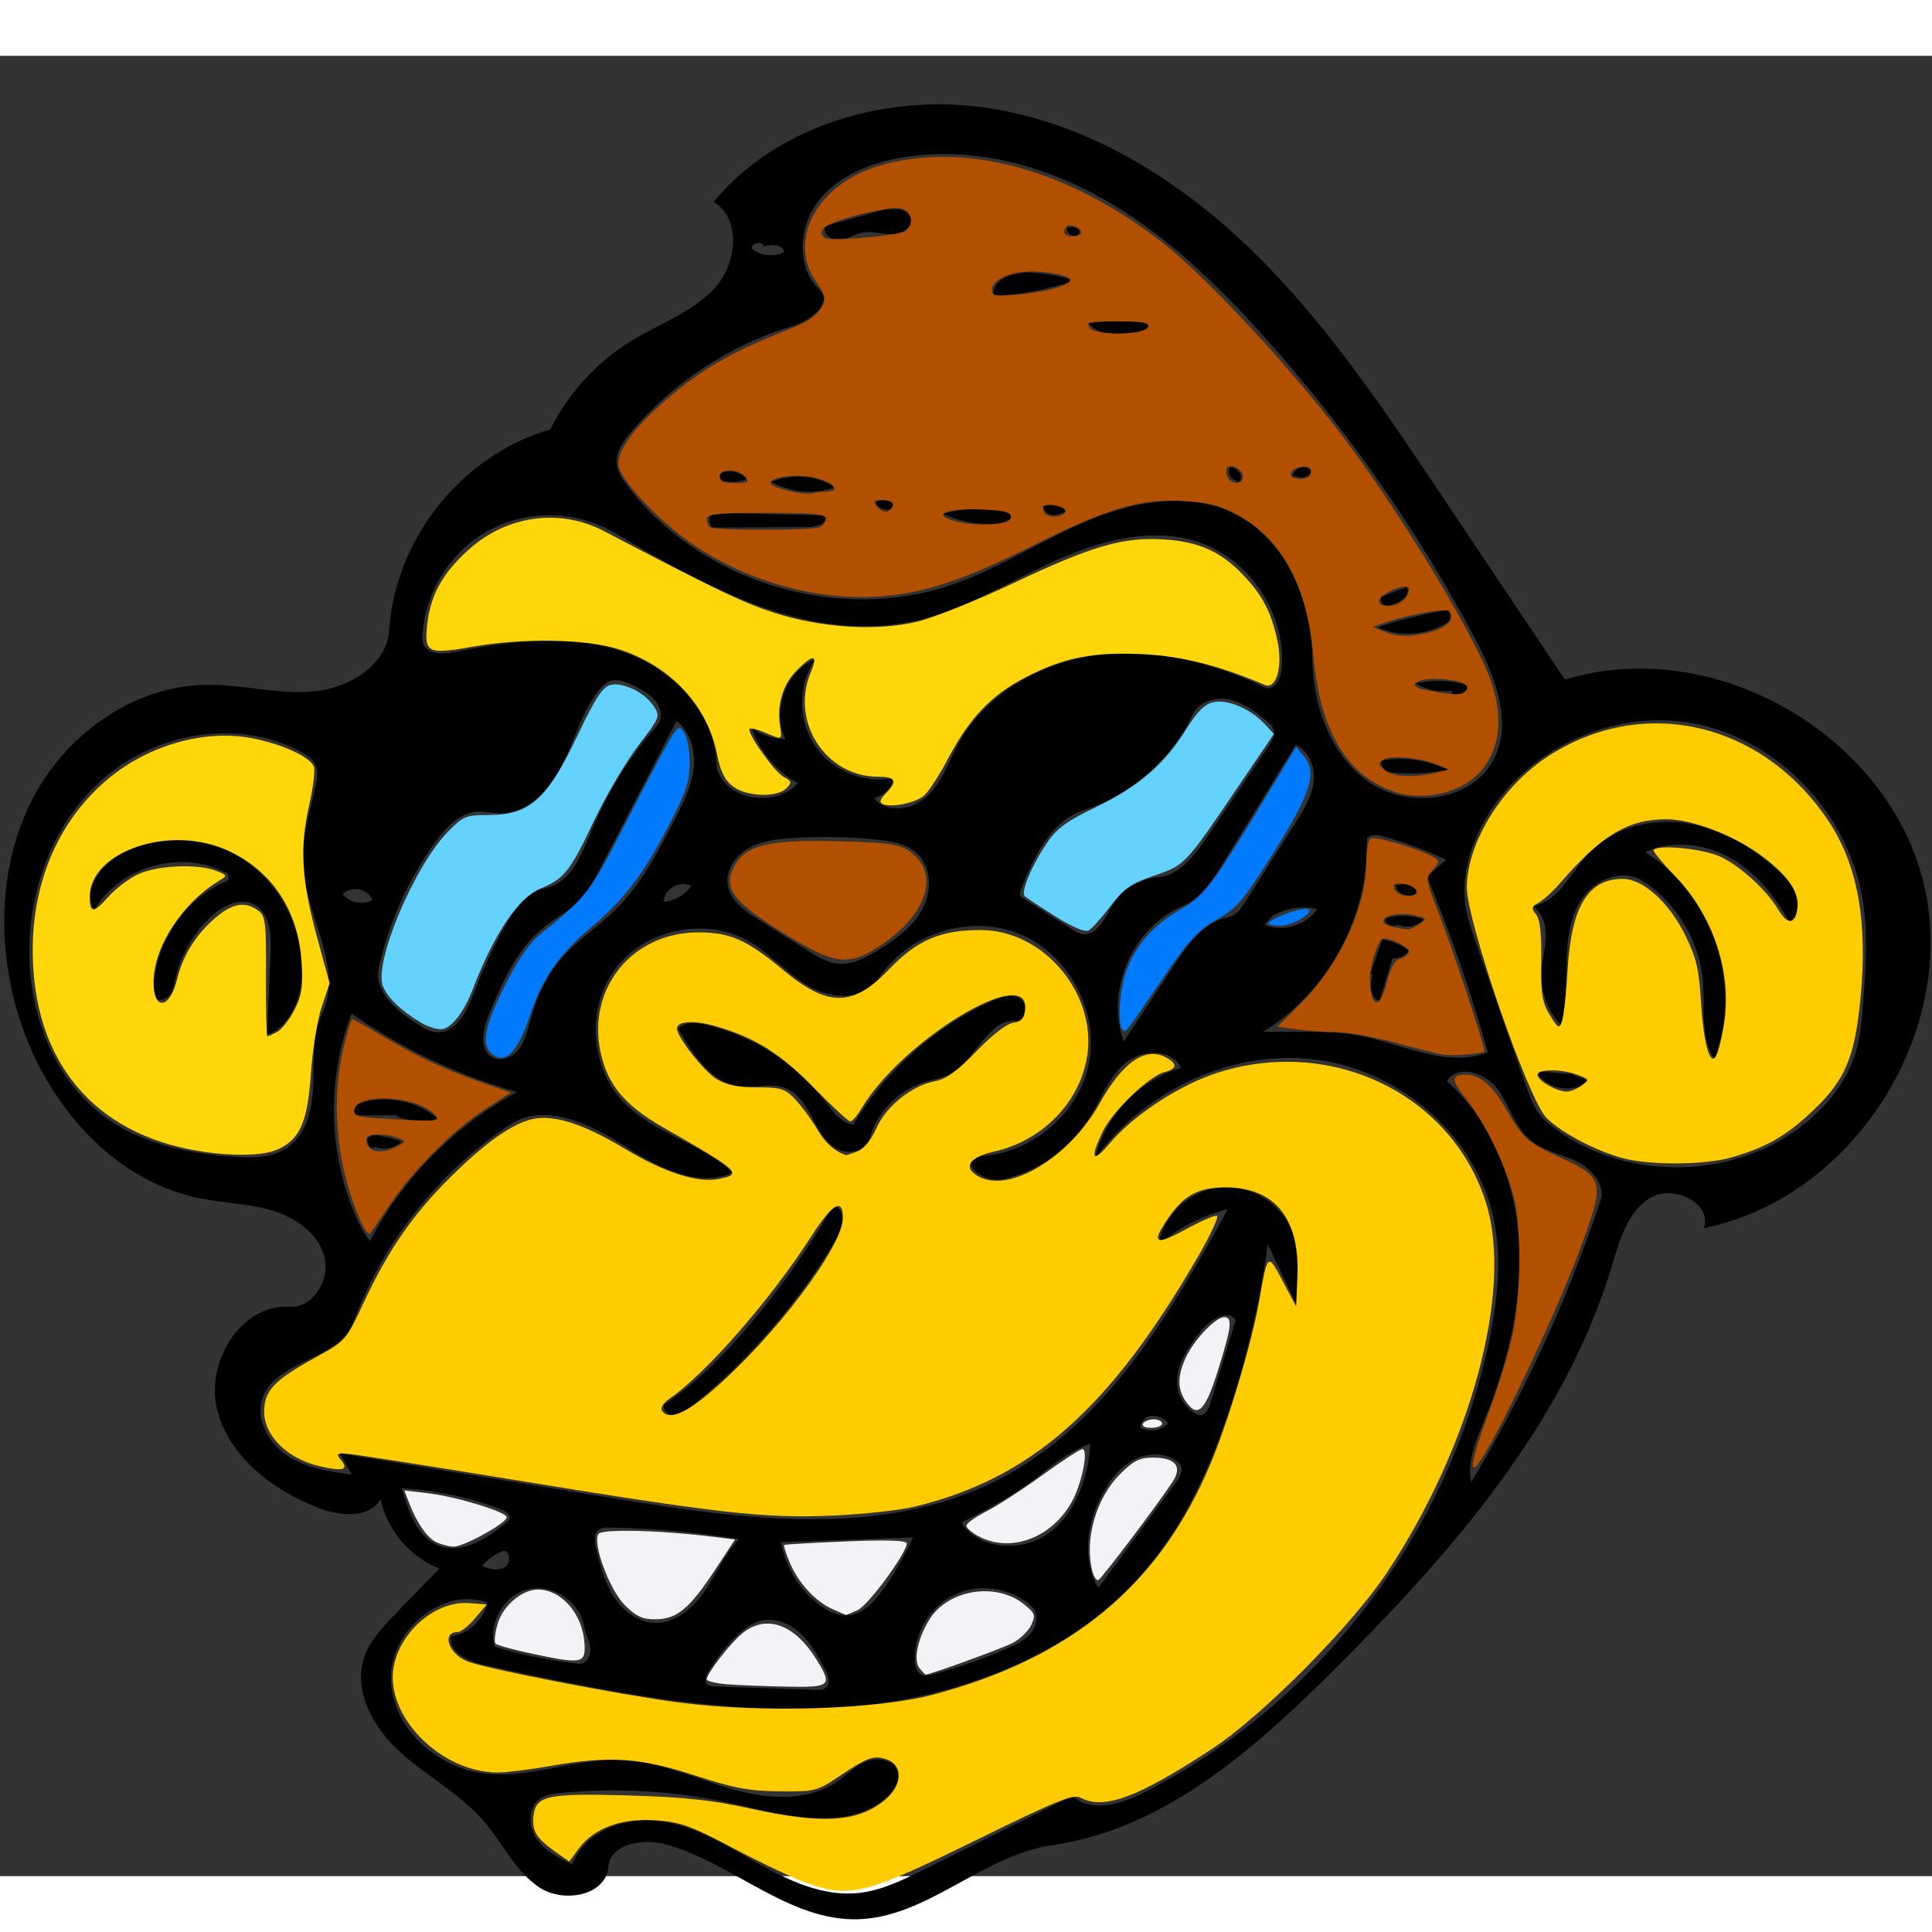 <?xml version="1.0" encoding="UTF-8" standalone="no"?>
<svg
   xmlns:dc="http://purl.org/dc/elements/1.1/"
   xmlns:cc="http://creativecommons.org/ns#"
   xmlns:rdf="http://www.w3.org/1999/02/22-rdf-syntax-ns#"
   xmlns:svg="http://www.w3.org/2000/svg"
   xmlns="http://www.w3.org/2000/svg"
   xmlns:sodipodi="http://sodipodi.sourceforge.net/DTD/sodipodi-0.dtd"
   xmlns:inkscape="http://www.inkscape.org/namespaces/inkscape"
   version="1.1"
   id="Contours"
   x="0px"
   y="0px"
   width="200"
   height="200"
   viewBox="0 0 200 188.436"
   enable-background="new 0 0 416.305 416.305"
   xml:space="preserve"
   sodipodi:docname="donk.svg"
   style="fill:none;stroke:#000000;stroke-linecap:round;stroke-linejoin:round"
   inkscape:version="0.92.2 5c3e80d, 2017-08-06"
   inkscape:export-filename="/Users/radcli14/Desktop/drubble/game/a/donk_face.png"
   inkscape:export-xdpi="96"
   inkscape:export-ydpi="96"><rect x="0" y="0" width="200" height="188.436" fill="#333333" stroke="none"/><defs
     id="defs59" /><sodipodi:namedview
     pagecolor="#ffffff"
     bordercolor="#666666"
     borderopacity="1"
     objecttolerance="10"
     gridtolerance="10"
     guidetolerance="10"
     inkscape:pageopacity="0"
     inkscape:pageshadow="2"
     inkscape:window-width="1312"
     inkscape:window-height="791"
     id="namedview57"
     showgrid="false"
     inkscape:zoom="2.27"
     inkscape:cx="93.866782"
     inkscape:cy="90.871001"
     inkscape:window-x="0"
     inkscape:window-y="0"
     inkscape:window-maximized="0"
     inkscape:current-layer="Contours" /><g
     id="g90"
     transform="matrix(0.479,0,0,0.479,0.441,108.634)"><path
       style="opacity:1;fill:#000000;stroke:none"
       inkscape:connector-curvature="0"
       id="path2"
       d="m 152.97,-124.865 c -0.739,-0.9 -0.737,-2.325 0.004,-3.223 8.196,0.22 16.391,0.44 24.587,0.66 0.294,1.73 -2.12,2.459 -3.875,2.467 -6.905,0.032 -13.811,0.064 -20.717,0.096 z"
       class="selected" /><path
       style="opacity:1;fill:#000000;stroke:none"
       inkscape:connector-curvature="0"
       id="path4"
       d="m 221.967,-179.961 c 3.133,0.183 6.243,0.75 9.239,1.683 -5.595,2.002 -11.506,3.116 -17.446,3.287 -0.273,-3.629 4.574,-5.182 8.208,-4.97 z"
       class="selected" /><path
       style="opacity:1;fill:#000000;stroke:none"
       inkscape:connector-curvature="0"
       id="path6"
       d="m 202.852,-127.839 c 4.584,-1.194 9.401,-1.486 14.096,-0.855 0.763,0.691 0.77,2.047 0.014,2.746 -4.749,0.825 -9.746,0.155 -14.11,-1.892 z"
       class="selected" /><path
       style="opacity:1;fill:#000000;stroke:none"
       inkscape:connector-curvature="0"
       id="path8"
       d="m 296.786,-103.296 c 4.939,-1.634 10.005,-2.884 15.136,-3.737 0.552,0.655 0.696,1.628 0.356,2.415 -4.476,3.052 -10.564,3.572 -15.492,1.322 z"
       class="selected" /><path
       style="opacity:1;fill:#000000;stroke:none"
       inkscape:connector-curvature="0"
       id="path10"
       d="m 311.85,-72.526 c -4.143,0.887 -8.437,1.065 -12.64,0.525 -1.067,-0.137 -1.519,-1.406 -1.748,-2.457 4.838,-0.906 9.96,-0.218 14.388,1.932 z"
       class="selected" /><path
       style="opacity:1;fill:#000000;stroke:none"
       inkscape:connector-curvature="0"
       id="path12"
       d="m 177.464,-190.059 c 3.988,-1.09 7.975,-2.18 11.963,-3.27 2.524,-0.69 6.275,-0.622 6.57,1.978 -0.036,2.007 -2.415,3.153 -4.422,3.118 -2.007,-0.034 -4.011,-0.755 -5.986,-0.397 -1.741,0.316 -3.275,1.445 -5.035,1.625 -1.76,0.18 -3.88,-1.471 -3.09,-3.054 z"
       class="selected" /><path
       style="opacity:1;fill:#000000;stroke:none"
       inkscape:connector-curvature="0"
       id="path14"
       d="m 179.647,-133.579 c -4.497,1.629 -9.695,1.202 -13.866,-1.139 4.446,-1.857 9.782,-1.419 13.866,1.139 z"
       class="selected" /><path
       style="opacity:1;fill:#000000;stroke:none"
       inkscape:connector-curvature="0"
       id="path16"
       d="m 243.934,-166.976 c -3.391,0.448 -7.437,0.652 -9.584,-2.011 4.372,-0.628 8.825,-0.685 13.212,-0.171 -0.255,1.55 -1.991,2.678 -3.51,2.283 z"
       class="selected" /><path
       style="opacity:1;fill:#000000;stroke:none"
       inkscape:connector-curvature="0"
       id="path18"
       d="m 312.823,-89.634 c -2.654,0.467 -5.475,-0.087 -7.756,-1.524 3.775,-0.889 7.794,-0.723 11.483,0.475 -0.562,1.33 -2.141,2.141 -3.549,1.823 z"
       class="selected" /><path
       style="opacity:1;fill:#000000;stroke:none"
       inkscape:connector-curvature="0"
       id="path20"
       d="m 155.964,-134.921 c -0.847,0.586 -1.76,-1.137 -0.938,-1.759 1.873,-0.672 4.121,-0.135 5.488,1.312 -1.428,0.588 -3.017,0.777 -4.543,0.541 z"
       class="selected" /><path
       style="opacity:1;fill:#000000;stroke:none"
       inkscape:connector-curvature="0"
       id="path22"
       d="m 297.914,-109.989 c 1.706,-0.652 3.412,-1.305 5.118,-1.957 0.967,1.161 -0.637,2.698 -2.003,3.345 -0.835,0.395 -1.783,0.797 -2.651,0.481 -0.868,-0.317 -1.231,-1.752 -0.386,-2.126 z"
       class="selected" /><path
       style="opacity:1;fill:#000000;stroke:none"
       inkscape:connector-curvature="0"
       id="path24"
       d="m 278.468,-135.812 c -0.022,-1.91 3.012,-2.876 4.098,-1.305 -0.488,1.298 -2.317,1.855 -3.446,1.05 z"
       class="selected" /><path
       style="opacity:1;fill:#000000;stroke:none"
       inkscape:connector-curvature="0"
       id="path26"
       d="m 225.057,-129.613 c 1.676,-0.489 4.157,-0.517 4.441,1.205 -1.004,0.483 -2.089,0.979 -3.189,0.801 -1.1,-0.178 -2.095,-1.363 -1.644,-2.382 z"
       class="selected" /><path
       style="opacity:1;fill:#000000;stroke:none"
       inkscape:connector-curvature="0"
       id="path28"
       d="m 192.344,-129.447 c -1.075,1.259 -3.508,0.741 -3.976,-0.847 1.229,-0.992 3.35,-0.471 3.978,0.978 z"
       class="selected" /><path
       style="opacity:1;fill:#000000;stroke:none"
       inkscape:connector-curvature="0"
       id="path30"
       d="m 266.978,-134.765 c -1.528,-0.071 -2.99,-1.934 -2.001,-3.102 1.515,0.047 2.977,1.904 1.982,3.048 z"
       class="selected" /><path
       style="opacity:1;fill:#000000;stroke:none"
       inkscape:connector-curvature="0"
       id="path32"
       d="m 179.136,21.7 c 2.804,0.504 2.142,4.738 0.685,7.185 -8.26,13.866 -18.996,26.252 -31.549,36.396 -0.982,0.794 -2.063,1.609 -3.324,1.68 -1.261,0.071 -2.65,-0.99 -2.415,-2.231 6.486,-4.25 12.029,-9.791 17.122,-15.637 7.372,-8.462 13.908,-17.652 19.482,-27.394 z"
       class="selected" /><path
       style="opacity:1;fill:#000000;stroke:none"
       inkscape:connector-curvature="0"
       id="path34"
       d="m 338.875,-6.542 c 1.197,0.397 2.393,0.794 3.59,1.191 -3.279,2.991 -9.303,1.929 -11.362,-2.003 2.618,0.219 5.236,0.439 7.854,0.658 z"
       class="selected" /><path
       style="opacity:1;fill:#000000;stroke:none"
       inkscape:connector-curvature="0"
       id="path36"
       d="m 229.948,-189.747 c 1.116,-0.244 2.908,0.353 2.314,1.328 -0.698,1.387 -3.308,-0.233 -2.375,-1.474 z"
       class="selected" /><path
       style="opacity:1;fill:#000000;stroke:none"
       inkscape:connector-curvature="0"
       id="path38"
       d="m 295.217,-28.415 c 0.871,-2.471 1.742,-4.941 2.614,-7.412 2.044,0.343 4.007,1.158 5.693,2.363 -0.685,1.178 -2.131,1.863 -3.477,1.647 -0.944,3.074 -1.889,6.148 -2.833,9.222 -2.129,-0.474 -2.077,-3.511 -1.509,-5.617 z"
       class="selected" /><path
       style="opacity:1;fill:#000000;stroke:none"
       inkscape:connector-curvature="0"
       id="path40"
       d="m 300.962,-38.915 c -1.095,0.413 -2.732,-0.31 -2.465,-1.449 2.675,-0.831 5.62,-0.762 8.253,0.193 -1.396,1.515 -3.804,1.987 -5.669,1.11 z"
       class="selected" /><path
       style="opacity:1;fill:#000000;stroke:none"
       inkscape:connector-curvature="0"
       id="path42"
       d="m 84.971,2.173 c -3,-3.1e-4 -5.999,-6.2e-4 -8.999,-9.3e-4 -0.504,-0.576 -0.649,-1.441 -0.361,-2.15 6.099,-2.542 13.617,-1.237 18.502,3.213 -3.075,0.511 -6.277,0.24 -9.223,-0.779 z"
       class="selected" /><path
       style="opacity:1;fill:#000000;stroke:none"
       inkscape:connector-curvature="0"
       id="path44"
       d="m 303.193,-48.118 c 0.809,0.584 1.618,1.167 2.428,1.751 -1.123,1.899 -4.691,1.064 -4.854,-1.136 0.729,-0.153 1.459,-0.306 2.188,-0.459 z"
       class="selected" /><path
       style="opacity:1;fill:#000000;stroke:none"
       inkscape:connector-curvature="0"
       id="path46"
       d="m 79.923,9.22 c -1.272,0.294 -1.627,-1.691 -1.337,-2.964 2.484,0.232 4.94,0.755 7.304,1.553 -1.465,1.509 -3.892,1.986 -5.818,1.142 z"
       class="selected" /><path
       style="opacity:1;fill:#000000;stroke:none"
       inkscape:connector-curvature="0"
       id="path48"
       d="m 151.475,-17.439 c 10.2,2.356 19.527,8.323 25.941,16.597 1.652,2.131 3.395,4.592 6.049,5.065 6.952,-11.545 17.415,-20.944 29.636,-26.622 2.01,-0.934 4.435,-1.754 6.352,-0.642 1.917,1.112 1.571,4.93 -0.64,4.773 -6.277,-0.444 -8.737,8.353 -14.25,11.387 -1.878,1.033 -4.056,1.342 -6.09,2.015 -5.498,1.817 -9.949,6.524 -11.456,12.116 -0.753,2.793 -4.71,3.52 -7.216,2.075 -2.506,-1.445 -3.898,-4.197 -5.252,-6.753 -1.354,-2.556 -2.999,-5.239 -5.691,-6.297 -3.022,-1.188 -6.437,0.022 -9.666,-0.323 -6.342,-0.677 -10.386,-6.893 -13.497,-12.46 1.32,-1.581 3.774,-1.393 5.781,-0.929 z"
       class="selected" /><path
       style="opacity:1;fill:#000000;stroke:none"
       inkscape:connector-curvature="0"
       id="path50"
       d="m 47.752,-48.339 c 1.038,-0.087 0.942,-2.046 -0.1,-2.03 -9.592,-4.98 -22.781,-1.147 -28.211,8.197 -2.467,-4.041 1.053,-9.234 5.109,-11.678 8.041,-4.846 18.807,-4.471 26.748,0.537 7.941,5.008 12.872,14.281 13.064,23.667 0.118,5.789 -2.136,12.378 -7.557,14.414 0.252,-5.95 0.505,-11.901 0.757,-17.851 0.162,-3.823 -0.117,-8.47 -3.493,-10.272 -3.176,-1.695 -7.085,0.336 -9.672,2.84 -3.702,3.584 -6.327,8.266 -7.454,13.294 -0.276,1.234 -0.494,2.552 -1.309,3.519 -0.815,0.967 -2.485,1.345 -3.315,0.391 -0.533,-10.409 5.892,-20.829 15.432,-25.027 z"
       class="selected" /><path
       style="opacity:1;fill:#000000;stroke:none"
       inkscape:connector-curvature="0"
       id="path52"
       d="m 369.56,-9.945 c -3.116,-4.8 -1.982,-11.055 -2.44,-16.759 -0.702,-8.747 -5.676,-17.05 -13.058,-21.795 -4.029,-2.59 -9.76,-0.574 -12.659,3.238 -2.899,3.813 -3.588,8.843 -3.746,13.63 -0.159,4.787 0.1,9.677 -1.275,14.265 -2.84,-3.033 -4.386,-7.241 -4.184,-11.392 0.124,-2.545 0.87,-5.032 0.942,-7.579 0.073,-2.547 -0.718,-5.357 -2.881,-6.704 5.435,-0.766 8.074,-6.825 11.719,-10.929 5.112,-5.756 13.402,-8.082 21.03,-7.048 7.628,1.035 14.603,5.088 20.278,10.29 1.609,1.475 3.176,3.119 3.885,5.184 0.709,2.064 0.334,4.646 -1.409,5.96 -3.013,-5.615 -7.214,-10.76 -12.774,-13.874 -5.56,-3.114 -12.599,-3.956 -18.36,-1.232 14.526,8.962 21.164,28.856 14.931,44.745 z"
       class="selected" /><path
       style="opacity:1;fill:#000000;stroke:none"
       inkscape:connector-curvature="0"
       id="path54"
       d="m 226.451,159.918 c -14.995,2.124 -26.969,15.67 -42.11,16.004 -14.895,0.328 -26.866,-12.121 -41.21,-16.15 -4.961,-1.394 -12.134,-0.285 -12.58,4.849 -0.542,6.226 -9.699,7.868 -14.907,4.414 -5.208,-3.454 -7.908,-9.549 -11.978,-14.291 -5.06,-5.896 -12.169,-9.611 -17.946,-14.806 -5.777,-5.195 -10.385,-13.137 -7.96,-20.518 1.221,-3.716 4.028,-6.659 6.751,-9.467 3.177,-3.276 6.355,-6.552 9.532,-9.829 -6.365,-2.499 -11.308,-8.338 -12.721,-15.029 -2.427,4.362 -8.893,3.689 -13.541,1.869 -9.807,-3.841 -19.234,-10.988 -21.769,-21.211 -2.535,-10.223 5.119,-22.857 15.63,-22.194 5.213,0.329 8.944,-6.063 7.488,-11.079 -1.456,-5.016 -6.378,-8.308 -11.389,-9.782 -5.011,-1.474 -10.319,-1.557 -15.44,-2.585 -19.967,-4.009 -34.735,-22.322 -39.941,-42.011 -3.946,-14.924 -3.179,-31.441 4.137,-45.034 7.316,-13.593 21.683,-23.689 37.118,-23.933 7.72,-0.122 15.39,2.1 23.084,1.445 7.693,-0.654 16.03,-5.638 16.514,-13.344 1.236,-19.689 15.817,-37.843 34.776,-43.296 3.96,-7.921 10.197,-14.687 17.77,-19.278 6.057,-3.672 13.085,-6.095 17.844,-11.341 4.759,-5.246 5.765,-14.917 -0.307,-18.563 14.049,-16.91 38.009,-23.602 59.73,-20.209 21.721,3.393 41.258,15.702 56.973,31.076 15.715,15.375 28.062,33.789 40.291,52.059 8.999,13.445 17.998,26.89 26.997,40.335 31.621,-9.753 69.249,11.378 77.379,43.454 8.13,32.076 -14.89,68.579 -47.339,75.065 1.824,-5.507 -6.753,-9.542 -11.679,-6.477 -4.926,3.065 -6.599,9.291 -8.275,14.845 -10.276,34.055 -34.684,61.859 -59.865,86.984 -17.284,17.245 -36.879,34.602 -61.054,38.026 M 72.506,75.243 c 19.715,3.233 39.43,6.465 59.146,9.698 27.935,4.58 58.12,8.842 83.301,-4.091 23.068,-11.847 37.047,-35.691 49.494,-58.44 -5.481,1.424 -10.644,4.062 -15.011,7.668 1.115,-6.151 6.43,-11.305 12.612,-12.23 6.182,-0.925 12.773,2.448 15.64,8.003 2.674,5.183 2.138,11.367 1.535,17.168 -2.053,-4.334 -4.106,-8.669 -6.158,-13.003 -1.691,12.445 -4.576,24.728 -8.602,36.624 -3.945,11.656 -9.074,23.085 -16.854,32.619 -16.167,19.813 -42.299,29.353 -67.822,30.949 -25.522,1.596 -50.905,-3.822 -75.903,-9.207 -3.479,-0.75 -7.873,-2.727 -7.335,-6.245 3.779,-0.497 7.08,-3.568 7.849,-7.301 -9.892,-3.492 -21.186,6.269 -20.855,16.754 0.332,10.485 10.101,19.147 20.533,20.252 9.844,1.044 19.564,-3.405 29.454,-2.965 8.019,0.357 15.501,3.882 23.204,6.14 7.703,2.258 16.612,3.082 23.239,-1.448 2.17,-1.483 4.027,-3.502 6.483,-4.438 2.456,-0.937 5.88,-0.199 6.611,2.326 0.576,1.988 -0.776,4.024 -2.322,5.4 -8.686,7.729 -22.074,3.966 -33.42,1.423 -12.174,-2.728 -24.784,-3.496 -37.199,-2.266 -1.502,0.149 -3.07,0.352 -4.31,1.212 -2.645,1.835 -2.615,6.003 -0.8,8.662 1.814,2.659 4.845,4.175 7.742,5.578 2.633,-7.201 11.496,-10.418 19.089,-9.353 7.593,1.065 14.292,5.315 20.974,9.076 6.682,3.761 14.062,7.214 21.691,6.445 4.971,-0.501 9.571,-2.76 14.046,-4.982 10.762,-5.344 21.524,-10.688 32.285,-16.031 4.041,3.799 10.605,1.773 15.548,-0.743 37.892,-19.293 66.172,-56.482 74.639,-98.152 1.695,-8.341 2.631,-16.998 0.97,-25.346 -3.59,-18.042 -19.984,-32.397 -38.218,-34.832 -18.234,-2.435 -37.202,6.485 -48.057,21.337 2.159,-9.182 9.542,-16.944 18.605,-19.56 -1.904,-4.313 -8.546,-4.091 -12.118,-1.014 -3.572,3.077 -5.189,7.78 -7.678,11.785 -4.134,6.653 -11.01,11.543 -18.652,13.265 -3.595,0.81 -9.054,-2.64 -6.21,-4.983 11.523,0.137 22.506,-8.766 24.758,-20.067 2.252,-11.301 -4.481,-23.734 -15.176,-28.024 -10.695,-4.29 -24.153,0.043 -30.335,9.768 -2.942,4.628 -10.015,4.416 -14.801,1.737 -4.786,-2.678 -8.408,-7.094 -13.161,-9.83 -9.202,-5.297 -22.134,-2.766 -28.66,5.61 -6.526,8.376 -5.819,21.534 1.567,29.162 6.525,6.739 16.673,8.809 23.546,15.192 -7.858,3.58 -16.711,-1.521 -23.998,-6.153 -7.287,-4.632 -16.847,-8.99 -24.057,-4.238 C 93.921,14.325 81.858,29.524 75.455,46.865 c -3.029,8.204 -16.671,8.091 -19.607,16.329 -1.644,4.611 1.209,9.855 5.3,12.543 4.091,2.688 9.121,3.424 13.97,4.095 -0.871,-1.529 -1.742,-3.059 -2.612,-4.588 M 321.906,-74.785 c 4.207,-8.191 0.207,-18.062 -4.114,-26.194 -12.479,-23.483 -27.828,-45.438 -45.597,-65.222 -10.19,-11.345 -21.332,-22.1 -34.599,-29.618 -13.267,-7.518 -28.923,-11.61 -43.937,-8.945 -6.822,1.211 -13.729,4.041 -17.888,9.582 -4.159,5.541 -4.58,14.226 0.461,18.979 2.879,2.715 -1.999,6.646 -5.789,7.782 -13.601,4.079 -25.961,12.202 -35.101,23.069 -1.569,1.865 -3.122,4.042 -2.988,6.475 0.104,1.9 1.227,3.577 2.379,5.091 15.829,20.81 45.555,29.793 70.259,21.232 10.217,-3.54 19.339,-9.66 29.315,-13.831 9.976,-4.17 21.7,-6.249 31.416,-1.505 11.25,5.493 16.784,18.859 16.966,31.377 0.148,10.256 3.958,21.1 12.467,26.827 8.509,5.728 22.065,4.022 26.751,-5.101 m 78.106,63.74 c 1.214,-3.801 1.501,-7.827 1.78,-11.807 0.491,-7.001 0.979,-14.07 -0.066,-21.01 -2.843,-18.89 -18.311,-35.444 -37.125,-38.747 -18.815,-3.303 -39.416,7.492 -46.672,25.163 -1.694,4.125 -2.708,8.61 -2.283,13.049 0.32,3.339 1.438,6.543 2.546,9.709 3.555,10.15 7.109,20.299 10.664,30.449 1,2.855 2.095,5.853 4.408,7.803 15.883,13.393 41.625,13.083 57.181,-0.689 4.267,-3.777 7.832,-8.491 9.566,-13.92 m -231.169,-68.05 c -3.058,-6.188 0.073,-14.642 6.423,-17.346 -3.709,5.397 -3.801,13.04 -0.223,18.525 3.578,5.485 10.61,8.481 17.044,7.261 -0.302,2.074 -2.023,3.863 -4.084,4.244 2.602,3.516 8.427,2.57 11.569,-0.474 3.141,-3.044 4.543,-7.402 6.64,-11.241 5.944,-10.877 17.933,-17.657 30.233,-19.192 12.3,-1.535 24.821,1.673 35.999,7.03 1.858,0.891 3.399,-1.755 3.6,-3.805 1.152,-11.733 -6.593,-23.754 -17.752,-27.556 -10.404,-3.545 -21.891,-0.301 -31.881,4.283 -9.99,4.584 -19.524,10.562 -30.281,12.82 -22.406,4.705 -44.536,-7.457 -64.21,-19.166 -8.071,-4.804 -18.656,-5.064 -26.954,-0.663 -8.298,4.401 -14.02,13.309 -14.57,22.686 -0.04,0.678 -0.051,1.378 0.191,2.012 0.882,2.311 4.134,2.235 6.562,1.762 11.49,-2.238 23.525,-3.938 34.766,-0.676 11.242,3.262 21.461,12.771 21.963,24.465 0.334,7.793 12.574,10.411 17.639,4.479 -4.653,-2.505 -8.292,-6.835 -9.959,-11.85 2.122,1.492 4.692,2.338 7.285,2.4 m -119.162,90.24 c 3.984,0.27 8.286,0.241 11.563,-2.041 4.213,-2.935 5.389,-8.624 5.552,-13.756 0.163,-5.131 -0.294,-10.516 1.903,-15.156 4.827,-10.191 -3.901,-21.601 -4.255,-32.872 -0.176,-5.61 1.759,-11.037 2.905,-16.532 0.276,-1.322 0.501,-2.731 0.028,-3.997 -0.586,-1.57 -2.108,-2.571 -3.592,-3.349 -13.37,-7.019 -30.814,-4.009 -42.247,5.857 -11.433,9.866 -16.958,25.601 -16.032,40.673 0.757,12.317 5.921,24.792 15.773,32.222 8.038,6.063 18.356,8.268 28.401,8.95 m 39.398,-28.803 c 1.319,0.857 2.712,1.74 4.281,1.861 4.224,0.327 6.662,-4.546 8.164,-8.508 1.859,-4.901 4.072,-9.667 6.616,-14.25 2.03,-3.657 4.718,-7.523 8.82,-8.341 5.381,-1.073 7.814,-7.168 9.89,-12.247 3.415,-8.351 8.245,-16.121 14.221,-22.88 1.241,-1.404 0.935,-3.685 -0.179,-5.192 -1.114,-1.507 -2.835,-2.422 -4.497,-3.288 -1.771,-0.923 -3.844,-1.864 -5.684,-1.087 -0.888,0.376 -1.573,1.107 -2.176,1.86 -3.804,4.752 -5.299,10.899 -8.044,16.332 -2.745,5.433 -7.74,10.634 -13.818,10.307 -1.397,-0.075 -2.774,-0.445 -4.172,-0.4 -3.889,0.124 -6.922,3.322 -9.222,6.461 -5.964,8.139 -10.197,17.539 -12.339,27.399 -1.094,5.034 3.817,9.165 8.137,11.972 m 167.764,-66.805 c -4.591,9.7 -13.308,17.364 -23.517,20.675 -7.151,2.319 -10.77,10.077 -13.566,17.055 -0.244,0.608 -0.422,1.447 0.131,1.799 3.609,2.295 7.217,4.59 10.826,6.886 0.696,0.443 1.417,0.895 2.23,1.034 3.233,0.553 4.924,-3.535 6.649,-6.325 2.055,-3.324 5.74,-5.583 9.635,-5.908 4.715,-0.393 7.996,-4.697 10.649,-8.614 4.431,-6.543 8.861,-13.085 13.292,-19.628 0.756,-1.116 1.547,-2.44 1.152,-3.728 -0.261,-0.851 -0.988,-1.464 -1.682,-2.021 -2.386,-1.915 -4.927,-3.832 -7.924,-4.45 -2.996,-0.618 -6.566,0.461 -7.875,3.226 m 35.861,69.393 c 9.402,1.748 19.049,7.159 27.935,3.626 -3.62,-12.903 -8.01,-25.59 -13.137,-37.971 1.375,-1.205 2.751,-2.409 4.126,-3.614 -4.566,-2.195 -9.343,-3.95 -14.244,-5.233 -1.172,-0.307 -2.953,-0.143 -2.921,1.067 0.44,16.413 -8.437,32.763 -22.442,41.333 2.393,-0.006 4.786,-0.011 7.179,-0.017 4.516,-0.01 9.063,-0.018 13.503,0.807 m -95.228,-39.142 c -2.322,-2.325 -5.829,-2.909 -9.099,-3.229 -6.073,-0.596 -12.196,-0.693 -18.285,-0.291 -3.236,0.214 -6.576,0.604 -9.373,2.246 -2.797,1.641 -4.917,4.848 -4.337,8.039 0.601,3.306 3.702,5.47 6.543,7.265 3.539,2.235 7.077,4.47 10.616,6.706 2.03,1.282 4.154,2.598 6.542,2.852 3.242,0.344 6.332,-1.324 9.089,-3.064 3.603,-2.273 7.185,-4.899 9.221,-8.641 2.036,-3.742 2.094,-8.867 -0.916,-11.881 m 114.29,48.973 c 9.76,8.792 14.875,21.981 15.61,35.097 0.736,13.116 -2.578,26.19 -7.568,38.342 -1.747,4.255 -3.745,8.793 -2.766,13.288 11.485,-19.183 20.865,-39.625 27.919,-60.842 1.16,-3.488 -1.949,-7.003 -5.269,-8.582 -3.319,-1.579 -7.167,-2.212 -9.966,-4.594 -3.329,-2.832 -4.417,-7.475 -7.004,-10.997 -2.587,-3.523 -8.659,-5.43 -10.955,-1.712 M 75.069,-19.819 c -5.341,13.863 -5.07,29.798 0.739,43.471 0.858,2.02 1.845,4.012 3.245,5.702 C 86.118,15.77 97.353,4.392 110.847,-2.844 98.087,-6.457 85.939,-12.221 75.069,-19.819 m 53.607,-31.19 c -1.237,2.386 -2.501,4.81 -4.371,6.741 -2.187,2.259 -5.066,3.703 -7.531,5.655 -5.956,4.717 -9.119,12.033 -12.054,19.041 -1.328,3.171 -2.191,7.742 0.891,9.266 1.91,0.944 4.311,-0.128 5.609,-1.818 1.299,-1.689 1.787,-3.841 2.357,-5.894 1.342,-4.835 3.358,-9.564 6.578,-13.413 3.436,-4.107 8.069,-7.022 11.889,-10.773 5.592,-5.491 9.272,-12.589 12.857,-19.558 1.772,-3.445 3.573,-6.979 4.062,-10.822 0.488,-3.843 -0.593,-8.122 -3.675,-10.468 -5.538,10.681 -11.076,21.362 -16.614,32.043 m 124.19,20.674 c 2.935,-4.451 6.42,-9.284 11.656,-10.288 1.685,-0.323 2.788,-1.901 3.707,-3.349 3.602,-5.672 7.203,-11.344 10.805,-17.016 1.729,-2.723 3.5,-5.559 3.925,-8.756 0.425,-3.197 -0.899,-6.869 -3.868,-8.131 -5.175,8.424 -10.349,16.848 -15.524,25.273 -2.34,3.81 -4.929,7.842 -9.036,9.61 -10.736,4.623 -16.601,18.236 -12.585,29.214 3.64,-5.519 7.279,-11.038 10.919,-16.558 M 140.613,111.877 c 4.467,0.125 8.293,-3.24 10.815,-6.929 2.522,-3.689 4.288,-7.929 7.362,-11.172 -9.304,-1.523 -18.72,-2.367 -28.147,-2.523 -0.693,-0.011 -1.429,-0.008 -2.017,0.359 -1.297,0.809 -1.09,2.727 -0.723,4.211 0.885,3.574 1.8,7.219 3.78,10.324 1.98,3.104 5.249,5.627 8.93,5.73 m 81.355,-3.647 c -4.365,-3.966 -11.161,-4.996 -16.506,-2.503 -5.345,2.493 -8.922,8.362 -8.689,14.255 0.049,1.25 0.422,2.713 1.592,3.154 0.678,0.256 1.435,0.081 2.136,-0.102 5.678,-1.487 11.237,-3.432 16.603,-5.81 1.863,-0.826 3.782,-1.767 4.981,-3.415 1.199,-1.648 1.39,-4.208 -0.118,-5.578 m -45.839,-0.281 c 1.851,1.396 4.084,2.525 6.392,2.303 3.104,-0.3 5.438,-2.896 7.26,-5.427 2.583,-3.587 4.816,-7.424 6.66,-11.441 -9.527,0.348 -19.055,0.697 -28.582,1.045 0.934,5.328 3.952,10.263 8.271,13.521 m -24.473,16.951 c 0.385,0.607 1.219,0.694 1.937,0.718 7.231,0.244 14.461,0.487 21.692,0.731 0.832,0.028 1.76,0.022 2.368,-0.546 1.011,-0.946 0.424,-2.617 -0.225,-3.84 -1.478,-2.788 -2.997,-5.632 -5.301,-7.787 -2.305,-2.156 -5.58,-3.535 -8.643,-2.777 -2.029,0.502 -3.733,1.863 -5.237,3.315 -2.441,2.356 -4.551,5.054 -6.249,7.991 -0.391,0.676 -0.759,1.537 -0.341,2.197 m 84.813,-20.616 c 5.596,-7.61 11.192,-15.22 16.788,-22.83 0.763,-1.038 1.562,-2.357 1.025,-3.528 -0.214,-0.466 -0.614,-0.819 -1.034,-1.113 -2.765,-1.932 -6.662,-1.652 -9.588,0.026 -2.926,1.679 -5.006,4.53 -6.547,7.531 -3.172,6.176 -4.268,13.99 -0.644,19.913 m -1.737,-31.145 c -5.263,1.809 -9.434,5.782 -13.964,9.014 -4.364,3.113 -9.147,5.581 -13.912,8.038 3.848,6.112 13.4,6.445 19.144,2.068 5.745,-4.378 8.193,-11.917 8.732,-19.119 M 124.169,120.709 c 1.605,0.177 2.667,-1.795 2.491,-3.401 -0.177,-1.605 -1.078,-3.052 -1.336,-4.646 -0.862,-5.338 -6.724,-9.297 -11.997,-8.103 -5.274,1.194 -8.859,7.291 -7.338,12.48 5.935,1.76 12.028,2.99 18.181,3.67 M 109.196,89.394 c 0.296,-0.964 -0.839,-1.714 -1.784,-2.069 -6.875,-2.584 -14.141,-4.126 -21.473,-4.559 1.358,5.103 3.403,10.966 8.426,12.591 4.943,1.599 9.975,-1.818 14.05,-5.039 0.321,-0.254 0.66,-0.532 0.78,-0.924 m 144.634,-27.317 c 0.533,1.768 1.708,3.335 3.255,4.343 0.451,0.294 0.965,0.549 1.502,0.505 1.15,-0.094 1.728,-1.404 2.064,-2.508 1.825,-5.993 3.65,-11.987 5.476,-17.98 -1.63,-2.434 -5.364,-0.222 -7.23,2.037 -3.216,3.894 -6.526,8.767 -5.067,13.602 m 20.638,-103.403 c -0.708,0.764 -1.416,1.527 -2.125,2.291 3.939,1.72 9.011,0.228 11.39,-3.351 -3.057,-0.77 -6.406,-0.311 -9.143,1.254 M 103.453,99.703 c 1.504,0.496 3.221,0.974 4.603,0.201 1.382,-0.773 1.471,-3.38 -0.095,-3.615 -1.818,0.614 -3.453,1.758 -4.655,3.254 m 145.631,-32.257 c -1.472,-0.703 -3.319,0.726 -3.416,2.355 1.879,1.131 4.541,0.722 5.994,-0.921 -0.608,-0.812 -1.542,-1.373 -2.545,-1.528 M 73.43,-45.264 c 1.537,1.597 4.179,1.988 6.113,0.905 -0.881,-2.481 -4.699,-3.211 -6.432,-1.229 m 69.379,1.625 c 2.363,-0.16 4.623,-1.461 5.948,-3.424 -2.289,-1.272 -5.62,0.468 -5.883,3.074 M 164.047,-185.931 c -0.705,-0.901 -2.465,-0.36 -2.542,0.782 1.946,1.591 4.85,1.9 7.087,0.754 -0.346,-1.732 -2.824,-1.696 -4.526,-1.225 z"
       class="selected" /></g><path
     style="opacity:1;fill:#ffcc00;fill-opacity:1;fill-rule:nonzero;stroke:none;stroke-width:1.94;stroke-linecap:round;stroke-linejoin:round;stroke-miterlimit:4;stroke-dasharray:none;stroke-dashoffset:0;stroke-opacity:1"
     d="m 83.735,195.008 c -1.333,-0.452 -4.774,-2.067 -7.648,-3.589 -4.548,-2.409 -5.608,-2.795 -8.185,-2.979 -3.545,-0.254 -6.409,0.793 -7.978,2.915 l -0.997,1.348 -1.363,-0.956 c -1.98,-1.389 -2.473,-2.148 -2.352,-3.621 0.185,-2.245 1.319,-2.507 9.8,-2.263 5.796,0.167 8.634,0.469 12.555,1.336 7.579,1.676 11.304,1.437 14.083,-0.902 1.74,-1.464 1.858,-3.511 0.238,-4.127 -1.365,-0.519 -2.042,-0.288 -5.015,1.711 -2.28,1.533 -2.51,1.591 -6.167,1.56 -3.123,-0.026 -4.688,-0.32 -8.791,-1.652 -5.709,-1.853 -8.844,-2.053 -15.052,-0.959 -2.059,0.363 -4.453,0.66 -5.318,0.66 -6,0.002 -11.821,-5.989 -10.765,-11.078 0.764,-3.681 4.408,-6.707 7.776,-6.458 l 1.835,0.136 -1.209,1.432 c -0.665,0.787 -1.477,1.432 -1.804,1.432 -1.694,0 -0.967,2.226 0.988,3.024 1.861,0.76 15.471,3.409 21.876,4.258 8.35,1.107 20.484,0.741 26.301,-0.793 14.407,-3.799 23.526,-11.387 28.787,-23.955 1.884,-4.501 4.313,-12.688 5.078,-17.115 0.805,-4.661 0.833,-4.682 2.373,-1.762 l 1.394,2.643 0.133,-3.072 c 0.261,-6.054 -2.319,-9.263 -7.447,-9.263 -2.84,0 -4.318,0.811 -6.012,3.299 -1.702,2.5 -1.235,2.765 1.868,1.059 1.573,-0.864 3.04,-1.505 3.261,-1.423 0.221,0.082 -0.672,2.003 -1.986,4.27 -9.139,15.773 -17.224,22.903 -29.302,25.842 -1.544,0.376 -5.384,0.795 -8.533,0.931 -7.047,0.306 -11.792,-0.232 -33.503,-3.794 -8.887,-1.458 -16.556,-2.651 -17.042,-2.651 -0.742,0 -0.795,0.108 -0.327,0.671 0.876,1.056 0.227,1.235 -2.298,0.634 -3.259,-0.776 -5.641,-3.14 -5.641,-5.598 0,-2.197 1.021,-3.28 5.297,-5.624 3.151,-1.727 3.161,-1.739 5.037,-5.754 2.49,-5.329 5.013,-8.991 8.797,-12.771 3.886,-3.882 6.882,-5.946 9.052,-6.237 2.199,-0.295 5.148,0.726 9.262,3.206 3.904,2.353 7.383,3.481 9.509,3.082 2.649,-0.497 2.376,-0.756 -5.663,-5.362 -3.991,-2.286 -5.776,-4.443 -6.478,-7.824 -1.373,-6.616 3.328,-12.355 10.121,-12.355 3.307,0 5.026,0.762 8.81,3.906 4.646,3.86 7.198,3.836 10.964,-0.1 2.878,-3.009 5.352,-4.064 9.49,-4.048 6.704,0.026 12.287,6.958 10.911,13.549 -0.961,4.604 -4.733,8.307 -9.561,9.388 -2.599,0.582 -3.264,1.68 -1.567,2.588 3.239,1.733 9.386,-2.008 12.532,-7.627 2.374,-4.24 4.713,-5.852 6.839,-4.714 1.212,0.649 1.167,1.187 -0.126,1.511 -1.602,0.402 -5.38,4.028 -6.406,6.149 -1.382,2.855 -1.087,3.38 0.7,1.249 2.478,-2.956 7.286,-6.095 11.259,-7.35 11.836,-3.739 24.226,2.315 27.721,13.544 2.794,8.978 -1.524,25.062 -10.263,38.223 -3.659,5.511 -12.851,14.783 -18.052,18.209 -7.704,5.075 -11.249,6.398 -13.673,5.1 -0.754,-0.404 -2.464,0.291 -10.889,4.427 -11.297,5.545 -12.887,5.959 -17.233,4.486 z m -9.964,-51.089 c 6.471,-5.595 13.488,-14.889 13.488,-17.864 0,-2.092 -1.105,-1.449 -3.246,1.889 -4.22,6.577 -10.944,14.27 -14.753,16.879 -0.571,0.391 -0.907,0.926 -0.745,1.187 0.661,1.07 2.402,0.377 5.256,-2.091 z m 14.971,-24.724 c 0.685,-0.261 1.428,-1.162 1.973,-2.392 1.012,-2.287 3.679,-4.431 6.072,-4.88 1.19,-0.223 2.296,-1.022 4.297,-3.102 1.622,-1.686 3.134,-2.858 3.796,-2.943 0.826,-0.106 1.136,-0.44 1.239,-1.337 0.567,-4.919 -12.758,3.133 -16.962,10.25 -0.422,0.714 -0.932,1.298 -1.133,1.298 -0.201,0 -1.893,-1.562 -3.76,-3.471 -3.48,-3.558 -6.001,-5.149 -10.08,-6.359 -2.275,-0.675 -4.106,-0.577 -4.106,0.22 0,0.878 2.791,4.426 4.119,5.236 0.981,0.598 2.204,0.847 4.175,0.848 2.489,0.001 2.913,0.135 3.965,1.251 0.648,0.687 1.652,2.057 2.233,3.045 0.853,1.451 1.753,2.271 2.991,2.724 0.045,0.016 0.576,-0.158 1.181,-0.388 z"
     id="path92"
     inkscape:connector-curvature="0"
     transform="translate(0,-5.782)" /><g
     id="g106"
     style="fill:#b25000"><path
       transform="translate(0,-5.782)"
       inkscape:connector-curvature="0"
       id="path94"
       d="m 37.504,126.784 c -2.547,-5.484 -3.309,-12.175 -2.037,-17.892 0.413,-1.856 0.86,-3.375 0.994,-3.375 0.133,0 1.359,0.671 2.723,1.492 3.682,2.215 6.492,3.552 10.287,4.897 l 3.401,1.205 -2.64,1.706 c -3.246,2.098 -7.546,6.405 -9.875,9.891 -0.961,1.438 -1.868,2.769 -2.016,2.958 -0.148,0.188 -0.525,-0.208 -0.837,-0.881 z m 3.629,-8.121 c 0.931,-0.498 0.933,-0.517 0.081,-0.85 -1.44,-0.563 -3.294,-0.458 -3.294,0.185 0,1.261 1.515,1.574 3.213,0.665 z m 4.054,-3.018 c -1.295,-2.096 -8.131,-2.706 -8.506,-0.759 -0.112,0.581 0.345,0.747 2.423,0.876 5.484,0.342 6.357,0.325 6.083,-0.117 z"
       style="opacity:1;fill:#b25000;fill-opacity:1;fill-rule:nonzero;stroke:none;stroke-width:1.94;stroke-linecap:round;stroke-linejoin:round;stroke-miterlimit:4;stroke-dasharray:none;stroke-dashoffset:0;stroke-opacity:1" /><path
       transform="translate(0,-5.782)"
       inkscape:connector-curvature="0"
       id="path96"
       d="m 145.188,82.207 c -5.467,-1.37 -8.525,-6.17 -9.253,-14.524 -0.606,-6.955 -3.195,-11.788 -7.657,-14.291 -1.915,-1.075 -3.033,-1.37 -5.799,-1.53 -4.421,-0.256 -7.868,0.763 -15.477,4.576 -7.172,3.594 -11.201,4.94 -15.858,5.298 -6.67,0.513 -14.21,-1.655 -19.913,-5.724 -3.13,-2.234 -6.771,-6.118 -7.16,-7.64 -0.338,-1.321 1.092,-3.535 4.002,-6.195 4.084,-3.732 7.378,-5.669 14.107,-8.293 1.294,-0.505 2.444,-1.305 2.809,-1.955 0.562,-1.002 0.514,-1.252 -0.539,-2.805 -2.94,-4.332 0.184,-10.067 6.506,-11.945 8.738,-2.595 19.403,0.245 29.181,7.77 4.867,3.745 14.489,14.188 19.843,21.536 5.616,7.707 12.034,18.319 14.064,23.255 2.65,6.444 0.208,11.757 -5.772,12.561 -0.969,0.13 -2.357,0.088 -3.084,-0.094 z m 3.524,-2.222 1.322,-0.318 -1.142,-0.473 c -1.82,-0.755 -4.96,-1.06 -5.687,-0.552 -0.574,0.4 -0.548,0.547 0.194,1.114 0.892,0.68 3.053,0.774 5.312,0.23 z m 3.175,-8.663 c 0.198,-0.596 -1.263,-1.033 -3.48,-1.041 -1.859,-0.007 -2.658,0.739 -1.145,1.069 3.211,0.7 4.385,0.693 4.625,-0.028 z m -3.702,-5.923 c 1.654,-0.459 2.394,-1.289 1.885,-2.112 -0.247,-0.4 -4.204,0.304 -6.866,1.221 l -1.101,0.38 1.101,0.463 c 1.442,0.606 2.92,0.62 4.98,0.048 z m -2.617,-3.583 c 0.258,-0.412 0.36,-0.859 0.226,-0.993 -0.45,-0.45 -3.029,0.721 -3.029,1.375 0,0.893 2.192,0.595 2.803,-0.382 z m -60.769,-7.227 c 0.383,-0.147 0.697,-0.544 0.697,-0.881 0,-0.495 -1.189,-0.614 -6.167,-0.614 -4.846,0 -6.167,0.126 -6.167,0.587 0,0.323 0.132,0.72 0.294,0.881 0.367,0.367 10.396,0.39 11.344,0.026 z m 19.86,-1.054 c 0,-0.509 -0.682,-0.691 -2.977,-0.791 -3.656,-0.16 -5.286,0.481 -2.958,1.164 2.297,0.674 5.935,0.445 5.935,-0.373 z m 5.63,-0.661 c -0.121,-0.555 -2.326,-0.861 -2.326,-0.323 0,0.681 0.589,1.026 1.524,0.892 0.495,-0.071 0.856,-0.327 0.803,-0.569 z M 92.444,52.295 c 0.106,-0.318 -0.293,-0.523 -1.018,-0.523 -1.021,0 -1.112,0.097 -0.631,0.675 0.613,0.739 1.375,0.669 1.649,-0.152 z m -6.911,-1.404 c 1.452,0 0.924,-0.822 -0.875,-1.361 -1.772,-0.531 -4.888,-0.229 -4.888,0.474 0,0.462 3.472,1.311 4.331,1.059 0.323,-0.095 0.967,-0.172 1.432,-0.172 z m -8.406,-1.542 c -0.721,-0.869 -2.643,-0.869 -2.643,0 0,0.466 0.471,0.661 1.596,0.661 1.369,0 1.518,-0.094 1.047,-0.661 z m 51.542,-0.014 c 0,-0.703 -1.171,-1.385 -1.615,-0.941 -0.141,0.141 -0.138,0.562 0.005,0.935 0.338,0.88 1.61,0.884 1.61,0.005 z m 7.048,-0.457 c 0,-0.459 -0.321,-0.644 -0.957,-0.551 -1.41,0.208 -1.561,1.242 -0.181,1.242 0.74,0 1.138,-0.242 1.138,-0.691 z M 118.869,33.821 c 0.135,-0.409 -0.694,-0.551 -3.213,-0.551 -3.01,0 -3.331,0.077 -2.83,0.68 0.704,0.848 5.756,0.74 6.043,-0.129 z m -9.253,-4.096 c 1.939,-0.684 1.463,-1.178 -1.489,-1.547 -2.782,-0.348 -5.448,0.555 -5.448,1.845 0,0.632 0.376,0.696 2.753,0.469 1.514,-0.144 3.397,-0.49 4.184,-0.767 z M 93.757,23.905 c 0.92,-0.726 0.643,-2.049 -0.49,-2.333 -0.572,-0.144 -2.654,0.181 -4.626,0.722 -3.257,0.892 -4.112,1.492 -3.295,2.31 0.423,0.423 7.76,-0.186 8.41,-0.698 z m 18.172,0.161 c 0,-0.495 -1.146,-0.957 -1.499,-0.604 -0.53,0.53 -0.241,0.998 0.618,0.998 0.485,0 0.881,-0.177 0.881,-0.393 z"
       style="opacity:1;fill:#b25000;fill-opacity:1;fill-rule:nonzero;stroke:none;stroke-width:1.94;stroke-linecap:round;stroke-linejoin:round;stroke-miterlimit:4;stroke-dasharray:none;stroke-dashoffset:0;stroke-opacity:1" /><path
       transform="translate(0,-5.782)"
       inkscape:connector-curvature="0"
       id="path98"
       d="m 149.373,109.17 c -0.606,-0.104 -2.885,-0.671 -5.066,-1.26 -2.181,-0.589 -4.879,-1.071 -5.996,-1.071 -1.117,-1.7e-4 -2.941,-0.125 -4.053,-0.277 l -2.022,-0.277 2.53,-2.53 c 3.951,-3.951 6.677,-9.908 6.677,-14.59 0,-1.153 0.203,-2.222 0.451,-2.375 0.448,-0.277 5.348,1.189 6.58,1.969 0.552,0.349 0.53,0.532 -0.153,1.287 -0.772,0.853 -0.752,0.993 0.636,4.542 1.464,3.743 4.884,14.116 4.701,14.259 -0.324,0.255 -3.356,0.485 -4.286,0.325 z m -5.781,-7.574 c 0.379,-1.479 0.822,-2.229 1.405,-2.382 0.468,-0.122 0.852,-0.444 0.852,-0.715 0,-0.453 -1.753,-1.352 -2.638,-1.352 -0.554,0 -1.498,3.1 -1.394,4.576 0.196,2.771 1.048,2.709 1.775,-0.127 z m 3.359,-5.937 c 0.78,-0.57 0.745,-0.626 -0.567,-0.914 -1.491,-0.327 -3.179,0.012 -3.179,0.639 0,0.332 0.847,0.616 2.449,0.822 0.257,0.033 0.84,-0.213 1.297,-0.547 z m -0.329,-3.468 c -0.099,-0.303 -0.709,-0.613 -1.356,-0.69 -0.915,-0.108 -1.116,0.013 -0.91,0.551 0.317,0.825 2.536,0.962 2.266,0.139 z"
       style="opacity:1;fill:#b25000;fill-opacity:1;fill-rule:nonzero;stroke:none;stroke-width:1.94;stroke-linecap:round;stroke-linejoin:round;stroke-miterlimit:4;stroke-dasharray:none;stroke-dashoffset:0;stroke-opacity:1" /><path
       transform="translate(0,-5.782)"
       inkscape:connector-curvature="0"
       id="path100"
       d="m 152.471,151.521 c -0.008,-0.502 0.763,-2.98 1.712,-5.507 0.949,-2.527 2.04,-6.122 2.423,-7.99 0.811,-3.955 0.908,-10.314 0.207,-13.653 -0.651,-3.098 -2.974,-8.033 -4.926,-10.462 -1.683,-2.095 -1.718,-2.665 -0.162,-2.665 1.451,0 2.779,1.111 4.105,3.434 1.784,3.126 2.313,3.606 5.665,5.14 4.641,2.123 4.701,2.43 1.935,9.845 -2.193,5.881 -7.625,17.478 -9.84,21.008 -0.855,1.363 -1.109,1.555 -1.119,0.85 z"
       style="opacity:1;fill:#b25000;fill-opacity:1;fill-rule:nonzero;stroke:none;stroke-width:1.94;stroke-linecap:round;stroke-linejoin:round;stroke-miterlimit:4;stroke-dasharray:none;stroke-dashoffset:0;stroke-opacity:1" /></g><g
     id="g138"
     style="fill:#f2f2f7"><path
       id="path108"
       transform="translate(0,-5.782)"
       d="M 126.721 136.354 C 125.842 136.354 123.652 138.643 122.787 140.465 C 121.873 142.39 121.866 143.808 122.764 145.09 C 123.989 146.839 124.754 146.094 126.084 141.859 C 127.496 137.363 127.613 136.354 126.721 136.354 z M 119.443 146.926 C 118.973 146.926 118.466 147.125 118.316 147.367 C 118.162 147.617 118.533 147.807 119.172 147.807 C 119.792 147.807 120.299 147.609 120.299 147.367 C 120.299 147.125 119.914 146.926 119.443 146.926 z M 112.053 150.01 C 111.817 150.01 109.958 151.217 107.922 152.693 C 105.886 154.169 103.278 155.858 102.127 156.445 C 100.976 157.033 100.035 157.703 100.035 157.934 C 100.035 158.164 100.58 158.648 101.246 159.01 C 104.647 160.855 109.063 159.155 111.078 155.227 C 112.058 153.316 112.676 150.01 112.053 150.01 z M 119.363 150.891 C 117.968 150.891 117.343 151.202 115.955 152.59 C 113.447 155.098 112.219 159.434 113.092 162.693 C 113.24 163.248 113.512 163.645 113.695 163.574 C 114.024 163.448 119.859 155.727 121.383 153.402 C 122.428 151.807 121.69 150.891 119.363 150.891 z M 41.859 154.291 L 42.326 155.521 C 43.119 157.607 44.194 159.174 45.152 159.639 C 45.656 159.883 46.467 160.093 46.951 160.107 C 47.987 160.138 52.457 157.669 52.457 157.066 C 52.457 156.513 47.213 154.92 44.24 154.57 L 41.859 154.291 z M 64.385 158.469 C 62.988 158.488 62.065 158.598 61.938 158.805 C 61.324 159.797 63.113 164.602 64.68 166.168 C 65.827 167.316 66.506 167.631 67.83 167.631 C 70.046 167.631 71.356 166.555 73.979 162.578 L 76.096 159.365 L 73.857 159.09 C 70.36 158.657 66.713 158.437 64.385 158.469 z M 91.926 159.477 C 91.488 159.469 90.973 159.47 90.381 159.48 C 89.591 159.494 88.663 159.523 87.59 159.566 C 84.137 159.708 81.251 159.874 81.176 159.936 C 81.101 159.997 81.36 160.811 81.75 161.746 C 82.623 163.836 84.404 165.783 86.158 166.566 C 86.885 166.891 87.519 167.165 87.568 167.174 C 87.618 167.183 88.171 166.956 88.799 166.67 C 89.886 166.175 93.867 160.761 93.867 159.777 C 93.867 159.598 93.239 159.498 91.926 159.477 z M 55.672 164.549 C 54.047 164.552 52.08 166.216 51.529 168.053 C 51.235 169.035 51.134 169.98 51.305 170.15 C 51.475 170.321 53.242 170.803 55.23 171.223 C 60.244 172.282 60.629 172.204 60.51 170.168 C 60.33 167.089 58.138 164.544 55.672 164.549 z M 102.1 164.723 C 99.764 164.675 97.374 165.733 96.188 167.686 C 94.964 169.699 94.532 171.906 95.203 172.715 C 95.497 173.068 95.774 173.357 95.82 173.357 C 96.282 173.357 103.714 170.657 104.807 170.092 C 105.595 169.684 106.472 168.84 106.756 168.217 C 107.222 167.195 107.144 166.981 105.973 166.047 C 104.882 165.177 103.501 164.751 102.1 164.723 z M 79.283 168.078 C 78.474 168.117 77.673 168.427 76.918 169.021 C 75.671 170.003 73.162 173.221 73.162 173.84 C 73.162 174.032 74.103 174.265 75.254 174.355 C 76.405 174.446 79.181 174.556 81.422 174.6 C 86.063 174.69 86.238 174.517 84.424 171.643 C 82.895 169.222 81.065 167.992 79.283 168.078 z "
       style="opacity:1;fill:#f2f2f7;fill-opacity:1;fill-rule:nonzero;stroke:none;stroke-width:1.94;stroke-linecap:round;stroke-linejoin:round;stroke-miterlimit:4;stroke-dasharray:none;stroke-dashoffset:0;stroke-opacity:1" /></g><path
     style="opacity:1;fill:#ffd60a;fill-opacity:1;fill-rule:nonzero;stroke:none;stroke-width:1.94;stroke-linecap:round;stroke-linejoin:round;stroke-miterlimit:4;stroke-dasharray:none;stroke-dashoffset:0;stroke-opacity:1"
     d="M 20.451,119.131 C 9.635,117.324 3.423,109.801 3.388,98.468 3.367,91.375 5.979,85.206 10.804,80.959 15.063,77.21 21.085,75.435 26.157,76.433 c 3.094,0.609 5.956,1.933 6.34,2.933 0.144,0.375 -0.084,2.2 -0.507,4.055 -0.983,4.315 -0.764,7.793 0.864,13.732 l 1.269,4.632 -0.814,2.417 c -0.448,1.329 -0.951,4.416 -1.119,6.86 -0.346,5.038 -1.102,6.817 -3.35,7.884 -1.518,0.721 -4.759,0.792 -8.39,0.186 z m 8.245,-12.308 c 0.468,-0.25 1.271,-1.28 1.786,-2.288 0.774,-1.516 0.9,-2.377 0.733,-4.987 -0.34,-5.291 -3.027,-9.365 -7.576,-11.483 -5.946,-2.769 -14.353,0.031 -14.353,4.781 0,1.701 0.427,1.704 1.91,0.015 0.763,-0.868 2.181,-1.94 3.152,-2.381 1.999,-0.908 6.113,-1.081 8.015,-0.336 1.171,0.458 1.193,0.514 0.388,0.991 -3.843,2.28 -6.857,6.898 -6.857,10.504 0,3.051 1.691,2.837 2.45,-0.309 0.554,-2.299 1.835,-4.412 3.687,-6.085 1.907,-1.723 3.29,-2.017 4.682,-0.994 0.779,0.573 0.852,1.178 0.821,6.828 -0.019,3.41 0.044,6.2 0.139,6.2 0.095,0 0.556,-0.205 1.024,-0.455 z"
     id="path140"
     inkscape:connector-curvature="0"
     transform="translate(0,-5.782)" /><path
     style="opacity:1;fill:#ffcc00;fill-opacity:1;fill-rule:nonzero;stroke:none;stroke-width:1.94;stroke-linecap:round;stroke-linejoin:round;stroke-miterlimit:4;stroke-dasharray:none;stroke-dashoffset:0;stroke-opacity:1"
     d="m 167.876,119.863 c -2.793,-0.778 -6.275,-2.628 -7.78,-4.133 -1.905,-1.905 -8.294,-20.426 -8.251,-23.918 0.058,-4.682 3.7,-10.502 8.501,-13.583 9.812,-6.296 22.007,-3.49 28.859,6.639 3.094,4.575 4.172,10.482 3.384,18.558 -0.588,6.027 -1.572,8.361 -4.842,11.48 -2.765,2.637 -4.778,3.808 -8.387,4.878 -2.826,0.838 -8.617,0.877 -11.484,0.078 z m -4.159,-7.486 c 0.825,-0.606 0.811,-0.645 -0.385,-1.101 -1.749,-0.668 -4.388,-0.619 -4.158,0.077 0.213,0.647 2.017,1.636 3.001,1.645 0.378,0.004 1.072,-0.276 1.542,-0.621 z m 14.748,-6.301 c 0.877,-5.389 -1.083,-11.286 -5.147,-15.481 -1.29,-1.331 -2.253,-2.512 -2.142,-2.623 0.562,-0.562 5.079,-0.113 6.846,0.682 2.062,0.927 4.849,3.462 6.066,5.519 0.885,1.495 1.68,1.555 1.949,0.147 0.345,-1.803 -0.756,-3.538 -3.605,-5.679 -2.817,-2.118 -7.242,-3.83 -9.898,-3.83 -4.01,0 -6.699,1.612 -11.05,6.624 -0.729,0.839 -1.718,1.745 -2.2,2.013 -0.752,0.418 -0.791,0.588 -0.278,1.206 0.418,0.503 0.581,1.945 0.543,4.8 -0.046,3.461 0.089,4.314 0.891,5.621 0.856,1.395 0.976,1.458 1.262,0.661 0.174,-0.484 0.435,-2.903 0.581,-5.375 0.386,-6.541 2.117,-9.382 5.716,-9.382 2.097,0 4.789,2.441 6.479,5.873 1.102,2.238 1.4,3.489 1.596,6.7 0.274,4.481 0.94,6.898 1.585,5.746 0.217,-0.387 0.578,-1.837 0.804,-3.222 z"
     id="path142"
     inkscape:connector-curvature="0"
     transform="translate(0,-5.782)" /><path
     style="opacity:1;fill:#ffd60a;fill-opacity:1;fill-rule:nonzero;stroke:none;stroke-width:1.94;stroke-linecap:round;stroke-linejoin:round;stroke-miterlimit:4;stroke-dasharray:none;stroke-dashoffset:0;stroke-opacity:1"
     d="m 91.361,83.228 c -0.36,-0.161 -0.257,-0.499 0.33,-1.087 1.259,-1.259 1.049,-1.735 -0.77,-1.735 -5.45,0 -9.129,-5.688 -6.99,-10.807 0.787,-1.883 0.289,-1.947 -1.469,-0.189 -1.41,1.41 -2.042,3.51 -1.718,5.713 0.225,1.535 0.311,1.5 -1.65,0.68 -0.84,-0.351 -1.528,-0.489 -1.528,-0.307 0,0.758 2.657,4.445 3.546,4.921 0.866,0.463 0.894,0.583 0.284,1.193 -0.978,0.978 -4.084,0.869 -5.507,-0.193 -0.859,-0.642 -1.299,-1.529 -1.667,-3.369 -1.017,-5.077 -4.903,-9.197 -10.249,-10.865 -3.333,-1.04 -9.942,-1.149 -14.989,-0.246 -4.677,0.837 -5.064,0.66 -4.771,-2.179 0.321,-3.107 1.585,-5.416 4.306,-7.862 3.96,-3.56 9.442,-4.307 14.021,-1.909 11.673,6.112 14.43,7.433 17.669,8.465 4.888,1.556 10.498,1.903 14.725,0.909 1.678,-0.394 6.138,-2.181 9.913,-3.969 8.216,-3.894 11.411,-4.821 15.671,-4.55 3.604,0.23 5.884,1.261 8.211,3.713 1.967,2.072 2.875,3.824 3.505,6.76 0.58,2.705 -0.108,5.101 -1.317,4.584 -4.634,-1.984 -8.556,-2.977 -12.533,-3.174 -5.275,-0.261 -8.269,0.332 -12.313,2.441 -3.491,1.82 -5.737,4.192 -7.943,8.391 -0.866,1.647 -1.956,3.341 -2.423,3.763 -0.874,0.791 -3.417,1.323 -4.345,0.909 z"
     id="path144"
     inkscape:connector-curvature="0"
     transform="translate(0,-5.782)" /><path
     style="opacity:1;fill:#b25000;fill-opacity:1;fill-rule:nonzero;stroke:none;stroke-width:1.94;stroke-linecap:round;stroke-linejoin:round;stroke-miterlimit:4;stroke-dasharray:none;stroke-dashoffset:0;stroke-opacity:1"
     d="m 81.935,97.108 c -5.987,-3.619 -7.146,-5.06 -5.942,-7.389 1.151,-2.226 3.548,-2.817 10.692,-2.638 4.978,0.125 6.347,0.302 7.332,0.947 3.455,2.266 2.026,6.749 -3.21,10.076 -2.912,1.85 -4.448,1.677 -8.872,-0.996 z"
     id="path146"
     inkscape:connector-curvature="0"
     transform="translate(0,-5.782)" /><g
     id="g154"
     style="fill:#64d2ff"><path
       transform="translate(0,-5.782)"
       inkscape:connector-curvature="0"
       id="path148"
       d="m 43.57,105.861 c -2.063,-1.234 -3.475,-2.595 -3.938,-3.794 -0.939,-2.431 3.233,-12.352 6.694,-15.918 1.607,-1.656 1.893,-1.777 4.17,-1.777 4.383,0 6.121,-1.565 9.407,-8.472 1.748,-3.674 2.484,-4.787 3.301,-4.992 1.303,-0.327 3.539,0.778 4.479,2.213 0.675,1.03 0.622,1.163 -1.612,4.066 -1.271,1.65 -3.344,5.181 -4.607,7.846 -2.457,5.184 -3.053,5.933 -5.536,6.958 -2.278,0.94 -4.784,4.679 -6.998,10.443 -0.849,2.208 -2.051,3.823 -3.04,4.081 -0.47,0.123 -1.515,-0.171 -2.321,-0.654 z"
       style="opacity:1;fill:#64d2ff;fill-opacity:1;fill-rule:nonzero;stroke:none;stroke-width:1.94;stroke-linecap:round;stroke-linejoin:round;stroke-miterlimit:4;stroke-dasharray:none;stroke-dashoffset:0;stroke-opacity:1" /><path
       transform="translate(0,-5.782)"
       inkscape:connector-curvature="0"
       id="path150"
       d="m 109.26,94.875 c -1.561,-0.979 -2.992,-1.923 -3.179,-2.099 -0.444,-0.416 0.761,-3.271 2.363,-5.6 0.994,-1.445 2.071,-2.225 5.011,-3.629 4.356,-2.079 7.129,-4.468 9.331,-8.034 1.151,-1.864 1.907,-2.62 2.825,-2.821 1.473,-0.323 3.802,0.657 5.269,2.218 l 0.997,1.061 -3.849,5.677 c -5.372,7.923 -5.354,7.904 -8.595,9.015 -2.402,0.824 -3.103,1.315 -4.483,3.143 -0.899,1.192 -1.909,2.32 -2.244,2.507 -0.385,0.216 -1.65,-0.313 -3.447,-1.439 z"
       style="opacity:1;fill:#64d2ff;fill-opacity:1;fill-rule:nonzero;stroke:none;stroke-width:1.94;stroke-linecap:round;stroke-linejoin:round;stroke-miterlimit:4;stroke-dasharray:none;stroke-dashoffset:0;stroke-opacity:1" /></g><path
     style="opacity:1;fill:#64d2ff;fill-opacity:1;fill-rule:nonzero;stroke:none;stroke-width:1.94;stroke-linecap:round;stroke-linejoin:round;stroke-miterlimit:4;stroke-dasharray:none;stroke-dashoffset:0;stroke-opacity:1"
     d=""
     id="path164"
     inkscape:connector-curvature="0"
     transform="translate(0,-5.782)" /><g
     id="g171"
     style="fill:#007aff"><path
       transform="translate(0,-5.782)"
       inkscape:connector-curvature="0"
       id="path156"
       d="m 50.783,108.953 c -0.959,-0.959 -0.555,-2.854 1.475,-6.909 1.403,-2.803 2.54,-4.434 3.794,-5.441 4.656,-3.741 5.028,-4.222 8.499,-10.993 1.902,-3.71 3.957,-7.613 4.567,-8.674 1.024,-1.78 1.155,-1.867 1.695,-1.127 0.322,0.441 0.586,1.852 0.586,3.136 0,1.942 -0.369,3.044 -2.193,6.553 -2.584,4.969 -4.588,7.615 -7.822,10.327 -3.502,2.938 -5.215,5.378 -6.516,9.284 -1.321,3.966 -2.683,5.247 -4.086,3.844 z"
       style="opacity:1;fill:#007aff;fill-opacity:1;fill-rule:nonzero;stroke:none;stroke-width:1.94;stroke-linecap:round;stroke-linejoin:round;stroke-miterlimit:4;stroke-dasharray:none;stroke-dashoffset:0;stroke-opacity:1" /><path
       transform="translate(0,-5.782)"
       inkscape:connector-curvature="0"
       id="path158"
       d="m 116.187,106.545 c -0.526,-0.526 -0.31,-3.908 0.379,-5.93 0.918,-2.695 2.827,-4.883 5.647,-6.475 2.498,-1.41 3.183,-2.327 9.358,-12.527 l 2.604,-4.301 0.815,0.99 c 1.392,1.691 0.726,3.798 -3.149,9.961 -3.122,4.964 -3.769,5.728 -5.86,6.91 -1.978,1.119 -2.892,2.124 -5.774,6.346 -3.951,5.789 -3.643,5.404 -4.02,5.026 z"
       style="opacity:1;fill:#007aff;fill-opacity:1;fill-rule:nonzero;stroke:none;stroke-width:1.94;stroke-linecap:round;stroke-linejoin:round;stroke-miterlimit:4;stroke-dasharray:none;stroke-dashoffset:0;stroke-opacity:1" /><path
       transform="translate(0,-5.782)"
       inkscape:connector-curvature="0"
       id="path166"
       d="m 131.312,95.582 c 0,-0.367 2.946,-1.521 3.84,-1.505 1.4,0.026 -1.129,1.747 -2.568,1.747 -0.7,0 -1.273,-0.109 -1.273,-0.243 z"
       style="opacity:1;fill:#007aff;fill-opacity:1;fill-rule:nonzero;stroke:none;stroke-width:1.94;stroke-linecap:round;stroke-linejoin:round;stroke-miterlimit:4;stroke-dasharray:none;stroke-dashoffset:0;stroke-opacity:1" /></g></svg>